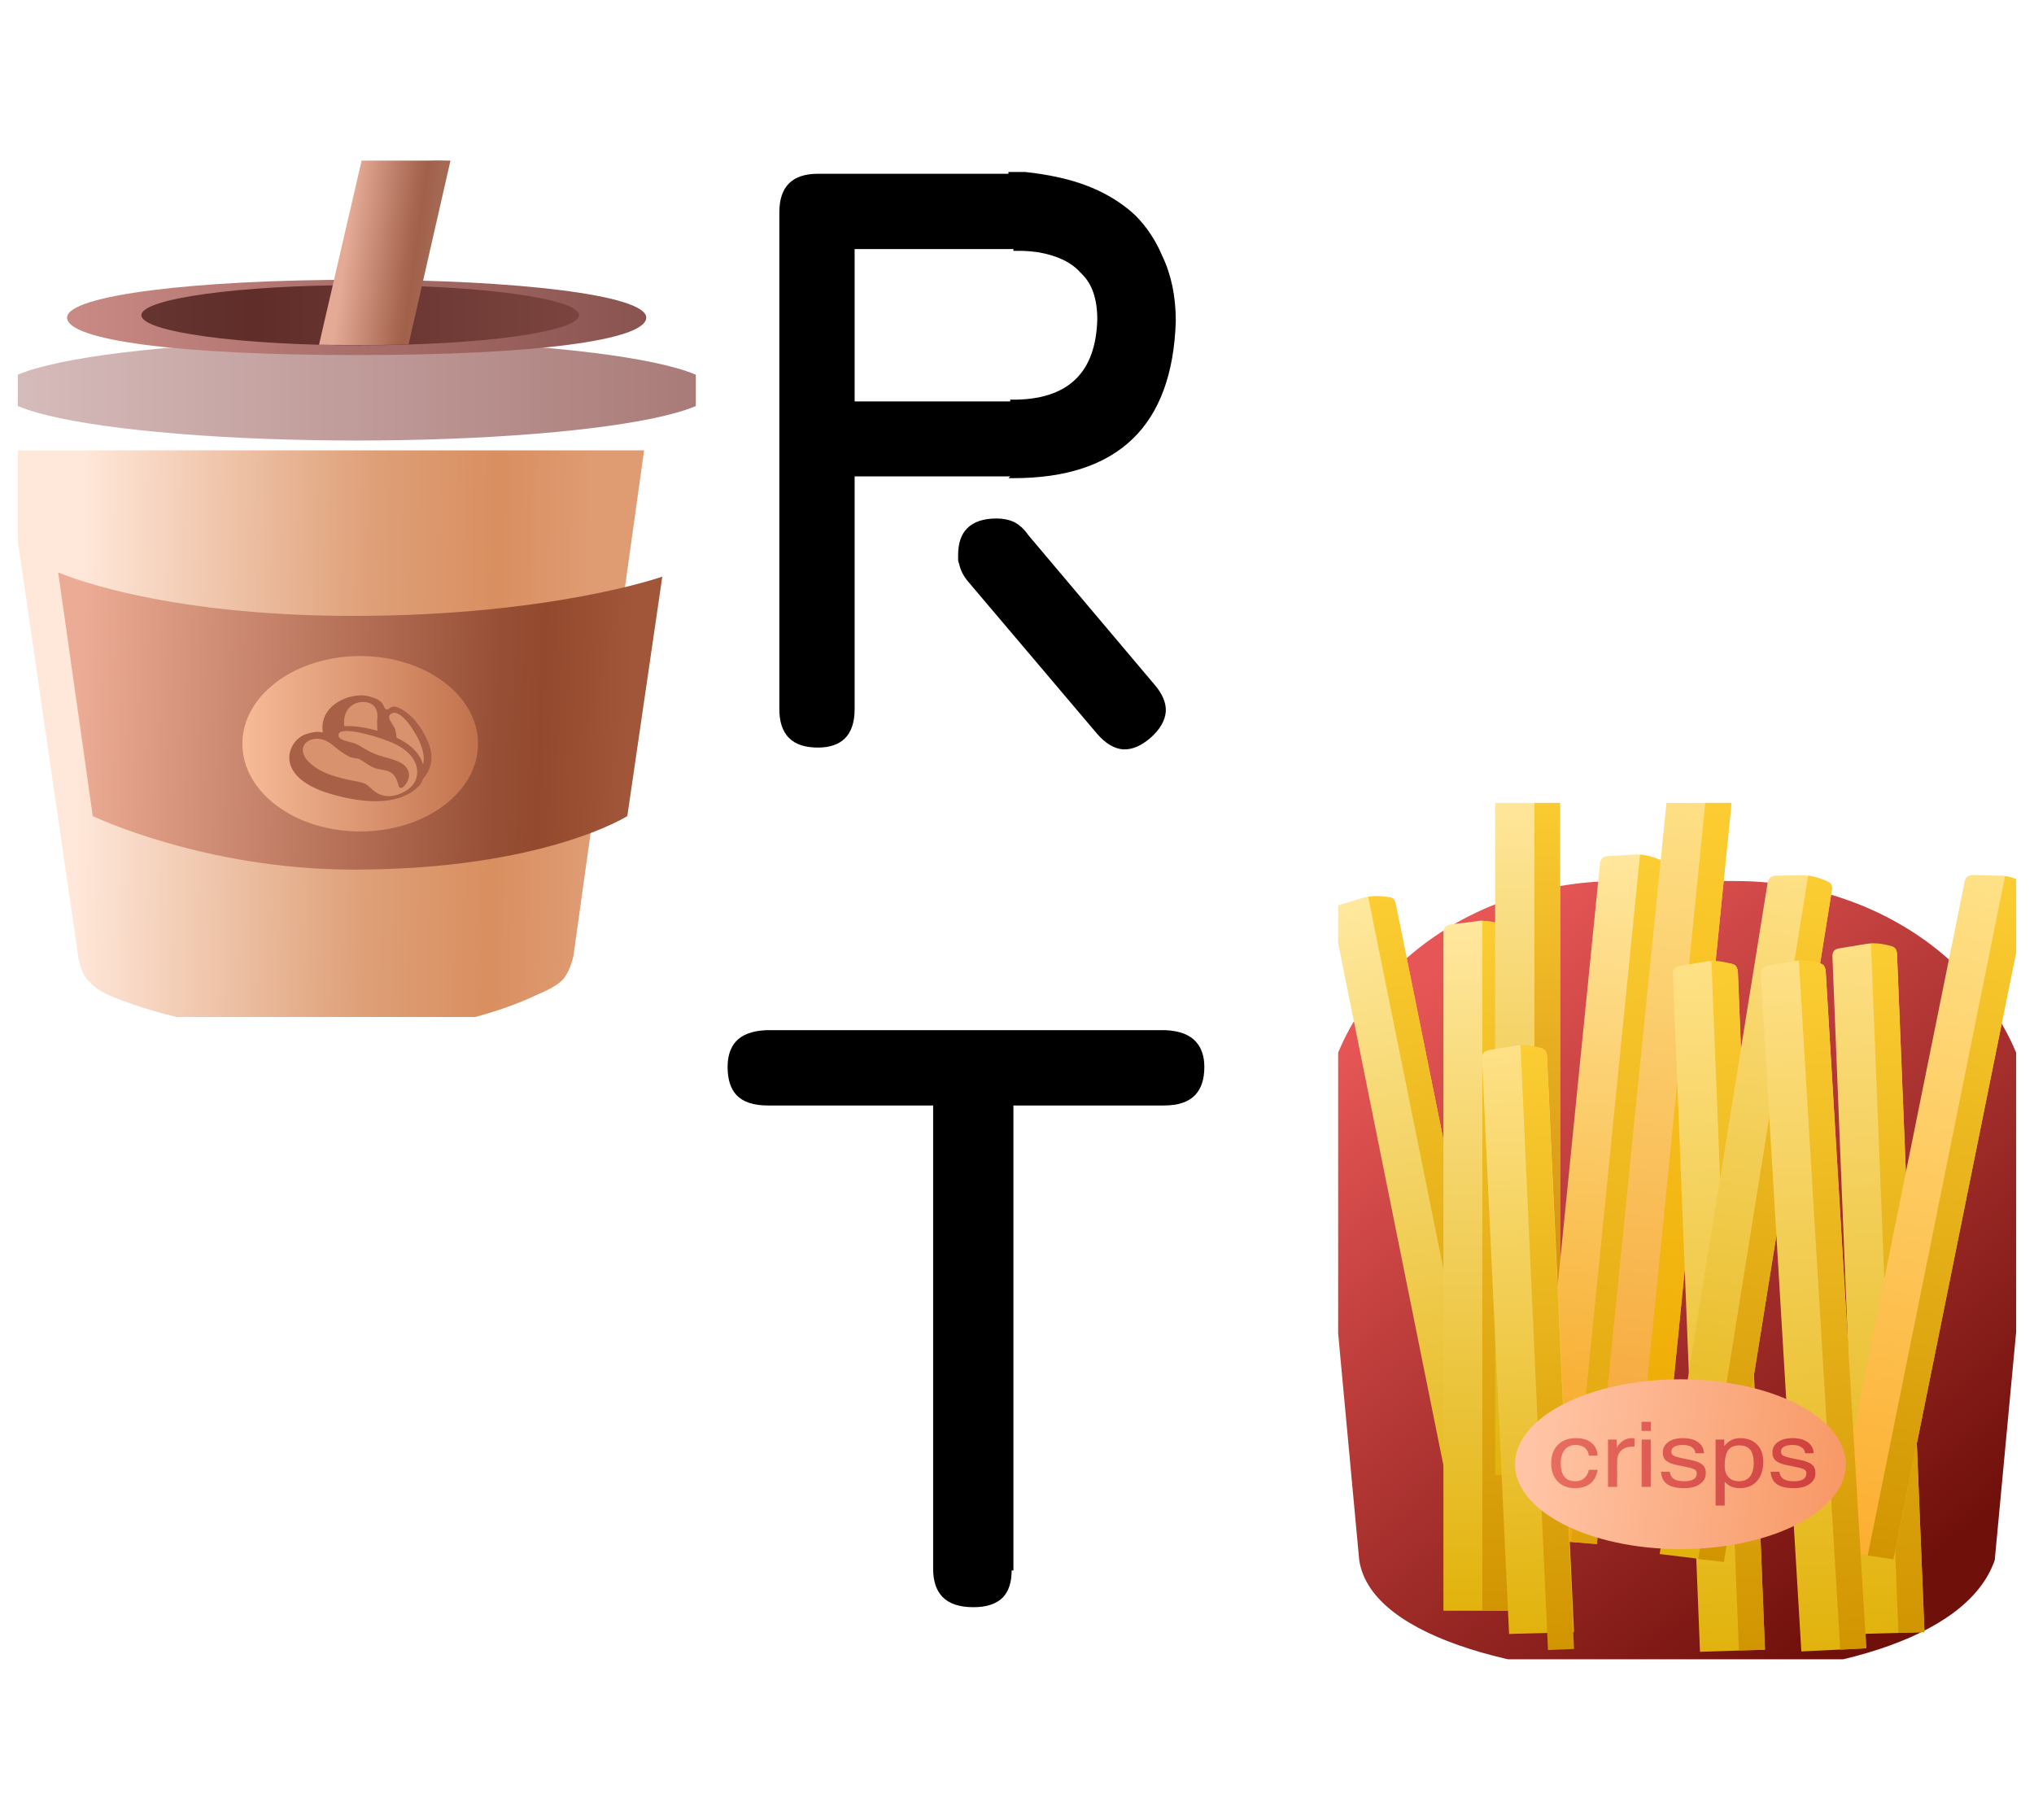 <svg width="57" height="51" viewBox="0 0 57 51" fill="none" xmlns="http://www.w3.org/2000/svg" xmlns:xlink="http://www.w3.org/1999/xlink">
	<desc>
			Created with Pixso.
	</desc>
	<defs>
		<filter id="filter_5_219_dd" x="37" y="31.992" width="20" height="15.008" filterUnits="userSpaceOnUse" color-interpolation-filters="sRGB">
			<feFlood flood-opacity="0" result="BackgroundImageFix"/>
			<feBlend mode="normal" in="SourceGraphic" in2="BackgroundImageFix" result="shape"/>
			<feColorMatrix in="SourceAlpha" type="matrix" values="0 0 0 0 0 0 0 0 0 0 0 0 0 0 0 0 0 0 127 0" result="hardAlpha"/>
			<feOffset dx="0" dy="-3"/>
			<feGaussianBlur stdDeviation="3"/>
			<feComposite in2="hardAlpha" operator="arithmetic" k2="-1" k3="1"/>
			<feColorMatrix type="matrix" values="0 0 0 0 0.776 0 0 0 0 0.275 0 0 0 0 0.239 0 0 0 1 0"/>
			<feBlend mode="normal" in2="shape" result="effect_innerShadow_1"/>
		</filter>
		<clipPath id="clip5_180">
			<rect id="薯条" rx="-0.5" width="19" height="24" transform="translate(37.5 22.5)" fill="white" fill-opacity="0"/>
		</clipPath>
		<filter id="filter_5_279_dd" x="1.132" y="12.625" width="17.925" height="16.375" filterUnits="userSpaceOnUse" color-interpolation-filters="sRGB">
			<feFlood flood-opacity="0" result="BackgroundImageFix"/>
			<feBlend mode="normal" in="SourceGraphic" in2="BackgroundImageFix" result="shape"/>
			<feColorMatrix in="SourceAlpha" type="matrix" values="0 0 0 0 0 0 0 0 0 0 0 0 0 0 0 0 0 0 127 0" result="hardAlpha"/>
			<feOffset dx="-1" dy="0"/>
			<feGaussianBlur stdDeviation="4"/>
			<feComposite in2="hardAlpha" operator="arithmetic" k2="-1" k3="1"/>
			<feColorMatrix type="matrix" values="0 0 0 0 0.886 0 0 0 0 0.631 0 0 0 0 0.545 0 0 0 1 0"/>
			<feBlend mode="normal" in2="shape" result="effect_innerShadow_1"/>
		</filter>
		<clipPath id="clip5_278">
			<rect id="咖啡" rx="-0.5" width="19" height="24" transform="translate(0.5 4.5)" fill="white" fill-opacity="0"/>
		</clipPath>
		<linearGradient x1="42.048" y1="25.638" x2="55.639" y2="42.448" id="paint_linear_5_181_0" gradientUnits="userSpaceOnUse">
			<stop stop-color="#E75656"/>
			<stop offset="1" stop-color="#70100B"/>
		</linearGradient>
		<linearGradient x1="38.165" y1="25.161" x2="42.014" y2="44.203" id="paint_linear_5_182_0" gradientUnits="userSpaceOnUse">
			<stop stop-color="#FFE89E"/>
			<stop offset="1" stop-color="#E2B30D"/>
		</linearGradient>
		<linearGradient x1="38.702" y1="25.079" x2="42.551" y2="44.12" id="paint_linear_5_183_0" gradientUnits="userSpaceOnUse">
			<stop stop-color="#FCCD33"/>
			<stop offset="1" stop-color="#D19501"/>
		</linearGradient>
		<linearGradient x1="41.364" y1="25.807" x2="41.364" y2="45.142" id="paint_linear_5_185_0" gradientUnits="userSpaceOnUse">
			<stop stop-color="#FFE79E"/>
			<stop offset="1" stop-color="#E2B30D"/>
		</linearGradient>
		<linearGradient x1="41.909" y1="25.807" x2="41.909" y2="45.143" id="paint_linear_5_186_0" gradientUnits="userSpaceOnUse">
			<stop stop-color="#FCCD33"/>
			<stop offset="1" stop-color="#D19501"/>
		</linearGradient>
		<linearGradient x1="42.818" y1="22" x2="42.818" y2="41.336" id="paint_linear_5_188_0" gradientUnits="userSpaceOnUse">
			<stop stop-color="#FFE79E"/>
			<stop offset="1" stop-color="#E2B30D"/>
		</linearGradient>
		<linearGradient x1="43.364" y1="22.001" x2="43.364" y2="41.336" id="paint_linear_5_189_0" gradientUnits="userSpaceOnUse">
			<stop stop-color="#FCCD33"/>
			<stop offset="1" stop-color="#C67A04"/>
		</linearGradient>
		<linearGradient x1="45.785" y1="23.94" x2="43.853" y2="43.202" id="paint_linear_5_191_0" gradientUnits="userSpaceOnUse">
			<stop stop-color="#FFE79D"/>
			<stop offset="1" stop-color="#F6A119"/>
		</linearGradient>
		<linearGradient x1="46.328" y1="23.982" x2="44.396" y2="43.244" id="paint_linear_5_192_0" gradientUnits="userSpaceOnUse">
			<stop stop-color="#FCCD33"/>
			<stop offset="1" stop-color="#E0A20A"/>
		</linearGradient>
		<linearGradient x1="47.657" y1="22.069" x2="45.725" y2="41.331" id="paint_linear_5_194_0" gradientUnits="userSpaceOnUse">
			<stop stop-color="#FEE187"/>
			<stop offset="1" stop-color="#F6A538"/>
		</linearGradient>
		<linearGradient x1="48.2" y1="22.111" x2="46.269" y2="41.373" id="paint_linear_5_195_0" gradientUnits="userSpaceOnUse">
			<stop stop-color="#FCCD33"/>
			<stop offset="1" stop-color="#EEAA00"/>
		</linearGradient>
		<linearGradient x1="47.784" y1="26.939" x2="48.558" y2="46.263" id="paint_linear_5_197_0" gradientUnits="userSpaceOnUse">
			<stop stop-color="#FEE186"/>
			<stop offset="1" stop-color="#E2B30D"/>
		</linearGradient>
		<linearGradient x1="48.329" y1="26.923" x2="49.103" y2="46.246" id="paint_linear_5_198_0" gradientUnits="userSpaceOnUse">
			<stop stop-color="#FCCD33"/>
			<stop offset="1" stop-color="#D19501"/>
		</linearGradient>
		<linearGradient x1="42.488" y1="29.3" x2="43.148" y2="45.773" id="paint_linear_5_200_0" gradientUnits="userSpaceOnUse">
			<stop stop-color="#FEE187"/>
			<stop offset="1" stop-color="#E2B30D"/>
		</linearGradient>
		<linearGradient x1="43.024" y1="29.285" x2="43.702" y2="46.232" id="paint_linear_5_201_0" gradientUnits="userSpaceOnUse">
			<stop stop-color="#FCCD33"/>
			<stop offset="1" stop-color="#D19501"/>
		</linearGradient>
		<linearGradient x1="50.496" y1="24.522" x2="47.411" y2="43.67" id="paint_linear_5_203_0" gradientUnits="userSpaceOnUse">
			<stop stop-color="#FEE086"/>
			<stop offset="1" stop-color="#E2B30D"/>
		</linearGradient>
		<linearGradient x1="51.036" y1="24.589" x2="47.951" y2="43.736" id="paint_linear_5_204_0" gradientUnits="userSpaceOnUse">
			<stop stop-color="#FCCD33"/>
			<stop offset="1" stop-color="#D19501"/>
		</linearGradient>
		<linearGradient x1="52.249" y1="26.447" x2="53.023" y2="45.771" id="paint_linear_5_206_0" gradientUnits="userSpaceOnUse">
			<stop stop-color="#FDDF85"/>
			<stop offset="1" stop-color="#E2B30D"/>
		</linearGradient>
		<linearGradient x1="52.794" y1="26.431" x2="53.568" y2="45.754" id="paint_linear_5_207_0" gradientUnits="userSpaceOnUse">
			<stop stop-color="#FCCD33"/>
			<stop offset="1" stop-color="#D19501"/>
		</linearGradient>
		<linearGradient x1="56.017" y1="24.526" x2="52.168" y2="43.568" id="paint_linear_5_209_0" gradientUnits="userSpaceOnUse">
			<stop stop-color="#FEE187"/>
			<stop offset="1" stop-color="#FDAE30"/>
		</linearGradient>
		<linearGradient x1="56.554" y1="24.609" x2="52.705" y2="43.651" id="paint_linear_5_210_0" gradientUnits="userSpaceOnUse">
			<stop stop-color="#FCCD33"/>
			<stop offset="1" stop-color="#D19501"/>
		</linearGradient>
		<linearGradient x1="50.238" y1="26.93" x2="51.398" y2="46.24" id="paint_linear_5_212_0" gradientUnits="userSpaceOnUse">
			<stop stop-color="#FEE086"/>
			<stop offset="1" stop-color="#E2B30D"/>
		</linearGradient>
		<linearGradient x1="50.782" y1="26.906" x2="51.942" y2="46.215" id="paint_linear_5_213_0" gradientUnits="userSpaceOnUse">
			<stop stop-color="#FCCD33"/>
			<stop offset="1" stop-color="#D19501"/>
		</linearGradient>
		<linearGradient x1="38.292" y1="33.575" x2="56.114" y2="40.857" id="paint_linear_5_219_0" gradientUnits="userSpaceOnUse">
			<stop stop-color="#FF967E"/>
			<stop offset="1" stop-color="#C22A2F"/>
		</linearGradient>
		<linearGradient x1="43.039" y1="40.433" x2="51.384" y2="41.524" id="paint_linear_5_221_0" gradientUnits="userSpaceOnUse">
			<stop stop-color="#FFC4A5"/>
			<stop offset="1" stop-color="#F89A68"/>
		</linearGradient>
		<linearGradient x1="43.47" y1="41.019" x2="50.875" y2="41.019" id="paint_linear_5_230_0" gradientUnits="userSpaceOnUse">
			<stop stop-color="#E86D60"/>
			<stop offset="1" stop-color="#CF4140"/>
		</linearGradient>
		<linearGradient x1="3.13" y1="20.813" x2="17.417" y2="21.121" id="paint_linear_5_279_0" gradientUnits="userSpaceOnUse">
			<stop stop-color="#FFE8DA"/>
			<stop offset="0.577" stop-color="#DE9F77"/>
			<stop offset="0.819" stop-color="#D98F60"/>
			<stop offset="1" stop-color="#DF9B72"/>
		</linearGradient>
		<linearGradient x1="2.249" y1="19.407" x2="17.635" y2="20.036" id="paint_linear_5_280_0" gradientUnits="userSpaceOnUse">
			<stop stop-color="#ECAB94"/>
			<stop offset="0.766" stop-color="#964F35"/>
			<stop offset="0.839" stop-color="#93492D"/>
			<stop offset="1" stop-color="#A15539"/>
		</linearGradient>
		<linearGradient x1="0" y1="11.393" x2="20" y2="11.393" id="paint_linear_5_283_0" gradientUnits="userSpaceOnUse">
			<stop stop-color="#AC8886"/>
			<stop offset="0.256" stop-color="#7C534F"/>
			<stop offset="0.737" stop-color="#451D19"/>
			<stop offset="1" stop-color="#653430"/>
		</linearGradient>
		<linearGradient x1="0.617" y1="10.94" x2="20" y2="10.94" id="paint_linear_5_284_0" gradientUnits="userSpaceOnUse">
			<stop stop-color="#D5BBBA"/>
			<stop offset="1" stop-color="#A87976"/>
		</linearGradient>
		<linearGradient x1="1.804" y1="9.91" x2="18.552" y2="9.91" id="paint_linear_5_287_0" gradientUnits="userSpaceOnUse">
			<stop stop-color="#A26964"/>
			<stop offset="0.326" stop-color="#75403B"/>
			<stop offset="0.738" stop-color="#3F190C"/>
			<stop offset="1" stop-color="#592615"/>
		</linearGradient>
		<linearGradient x1="2.114" y1="8.755" x2="18.113" y2="8.903" id="paint_linear_5_288_0" gradientUnits="userSpaceOnUse">
			<stop stop-color="#C98984"/>
			<stop offset="1" stop-color="#89534F"/>
		</linearGradient>
		<linearGradient x1="16.226" y1="8.833" x2="4.315" y2="8.833" id="paint_linear_5_289_0" gradientUnits="userSpaceOnUse">
			<stop stop-color="#7B443F"/>
			<stop offset="0.762" stop-color="#602D29"/>
			<stop offset="1" stop-color="#653430"/>
		</linearGradient>
		<linearGradient x1="9.818" y1="6.048" x2="12.157" y2="6.37" id="paint_linear_5_290_0" gradientUnits="userSpaceOnUse">
			<stop stop-color="#E4AA95"/>
			<stop offset="0.717" stop-color="#A86751"/>
			<stop offset="0.832" stop-color="#A16049"/>
			<stop offset="1" stop-color="#A46853"/>
		</linearGradient>
		<linearGradient x1="6.792" y1="20.843" x2="13.396" y2="20.843" id="paint_linear_5_293_0" gradientUnits="userSpaceOnUse">
			<stop stop-color="#F7BB98"/>
			<stop offset="1" stop-color="#C1724C"/>
		</linearGradient>
	</defs>
	<rect id="组件 1" width="57" height="51" fill="#FFFFFF" fill-opacity="0"/>
	<g style="mix-blend-mode:normal">
		<rect id="薯条" rx="-0.5" width="19" height="24" transform="translate(37.5 22.5)" fill="#FFFFFF" fill-opacity="0"/>
		<rect id="薯条" rx="-0.5" width="19" height="24" transform="translate(37.5 22.5)" fill="#FFFFFF" fill-opacity="0"/>
		<g clip-path="url(#clip5_180)">
			<g style="mix-blend-mode:normal">
				<g style="mix-blend-mode:normal">
					<g style="mix-blend-mode:normal">
						<path id="矩形" d="M45.36 24.69L48.63 24.69C53.25 24.69 57 27.96 57 31.99L55.9 43.72C55.11 46.02 50.97 47 47 47C43.02 47 38.43 45.98 38.09 43.72L37 31.99C37 27.96 40.74 24.69 45.36 24.69Z" fill="url(#paint_linear_5_181_0)" fill-opacity="1" fill-rule="evenodd"/>
						<path id="矩形" d="M48.63 24.69C53.25 24.69 57 27.96 57 31.99L55.9 43.72C55.11 46.02 50.97 47 47 47C43.02 47 38.43 45.98 38.09 43.72L37 31.99C37 27.96 40.74 24.69 45.36 24.69L48.63 24.69Z" stroke="#969696" stroke-opacity="0" stroke-width="1"/>
					</g>
					<g style="mix-blend-mode:normal">
						<g style="mix-blend-mode:normal">
							<path id="矩形" d="M37.35 25.47C37.38 25.41 37.47 25.38 37.47 25.38L38.17 25.17C38.17 25.17 38.26 25.14 38.34 25.13C38.42 25.12 38.51 25.14 38.51 25.14L38.91 25.14C38.91 25.14 39 25.15 39.05 25.19C39.09 25.23 39.11 25.31 39.11 25.31L42.9 44.06L41.11 44.34L37.33 25.59C37.33 25.59 37.32 25.53 37.35 25.47Z" fill="url(#paint_linear_5_182_0)" fill-opacity="1" fill-rule="evenodd"/>
							<path id="矩形" d="M37.47 25.38L38.17 25.17C38.17 25.17 38.26 25.14 38.34 25.13C38.42 25.12 38.51 25.14 38.51 25.14L38.91 25.14C38.91 25.14 39 25.15 39.05 25.19C39.09 25.23 39.11 25.31 39.11 25.31L42.9 44.06L41.11 44.34L37.33 25.59C37.33 25.59 37.32 25.53 37.35 25.47C37.38 25.41 37.47 25.38 37.47 25.38Z" stroke="#969696" stroke-opacity="0" stroke-width="1"/>
						</g>
						<g style="mix-blend-mode:normal">
							<path id="矩形" d="M38.91 25.14C38.95 25.14 39 25.15 39.05 25.19C39.09 25.24 39.11 25.31 39.11 25.31L42.9 44.06L42.19 44.17L38.34 25.13C38.34 25.13 38.55 25.08 38.91 25.14Z" fill="url(#paint_linear_5_183_0)" fill-opacity="1" fill-rule="evenodd"/>
							<path id="矩形" d="M39.05 25.19C39.09 25.24 39.11 25.31 39.11 25.31L42.9 44.06L42.19 44.17L38.34 25.13C38.34 25.13 38.55 25.08 38.91 25.14C38.95 25.14 39 25.15 39.05 25.19Z" stroke="#969696" stroke-opacity="0" stroke-width="1"/>
						</g>
					</g>
					<g style="mix-blend-mode:normal">
						<g style="mix-blend-mode:normal">
							<path id="矩形" d="M40.5 25.98C40.54 25.93 40.63 25.91 40.63 25.91L41.36 25.82C41.36 25.82 41.46 25.8 41.54 25.8C41.62 25.81 41.7 25.83 41.7 25.83L42.11 25.9C42.11 25.9 42.19 25.93 42.22 25.97C42.26 26.02 42.27 26.1 42.27 26.1L42.27 45.14L40.45 45.14L40.45 26.11C40.45 26.11 40.45 26.04 40.5 25.98Z" fill="url(#paint_linear_5_185_0)" fill-opacity="1" fill-rule="evenodd"/>
							<path id="矩形" d="M40.63 25.91L41.36 25.82C41.36 25.82 41.46 25.8 41.54 25.8C41.62 25.81 41.7 25.83 41.7 25.83L42.11 25.9C42.11 25.9 42.19 25.93 42.22 25.97C42.26 26.02 42.27 26.1 42.27 26.1L42.27 45.14L40.45 45.14L40.45 26.11C40.45 26.11 40.45 26.04 40.5 25.98C40.54 25.93 40.63 25.91 40.63 25.91Z" stroke="#969696" stroke-opacity="0" stroke-width="1"/>
						</g>
						<g style="mix-blend-mode:normal">
							<path id="矩形" d="M42.1 25.9C42.14 25.91 42.19 25.92 42.22 25.97C42.26 26.02 42.27 26.1 42.27 26.1L42.27 45.14L41.54 45.14L41.54 25.81C41.54 25.81 41.76 25.79 42.1 25.9Z" fill="url(#paint_linear_5_186_0)" fill-opacity="1" fill-rule="evenodd"/>
							<path id="矩形" d="M42.22 25.97C42.26 26.02 42.27 26.1 42.27 26.1L42.27 45.14L41.54 45.14L41.54 25.81C41.54 25.81 41.76 25.79 42.1 25.9C42.14 25.91 42.19 25.92 42.22 25.97Z" stroke="#969696" stroke-opacity="0" stroke-width="1"/>
						</g>
					</g>
					<g style="mix-blend-mode:normal">
						<g style="mix-blend-mode:normal">
							<path id="矩形" d="M41.95 22.18C41.99 22.13 42.09 22.11 42.09 22.11L42.82 22.01C42.82 22.01 42.92 21.99 43 22C43.07 22 43.16 22.03 43.16 22.03L43.56 22.09C43.56 22.09 43.65 22.12 43.68 22.17C43.71 22.21 43.72 22.29 43.72 22.29L43.72 41.33L41.9 41.33L41.9 22.3C41.9 22.3 41.91 22.23 41.95 22.18Z" fill="url(#paint_linear_5_188_0)" fill-opacity="1" fill-rule="evenodd"/>
							<path id="矩形" d="M42.09 22.11L42.82 22.01C42.82 22.01 42.92 21.99 43 22C43.07 22 43.16 22.03 43.16 22.03L43.56 22.09C43.56 22.09 43.65 22.12 43.68 22.17C43.71 22.21 43.72 22.29 43.72 22.29L43.72 41.33L41.9 41.33L41.9 22.3C41.9 22.3 41.91 22.23 41.95 22.18C41.99 22.13 42.09 22.11 42.09 22.11Z" stroke="#969696" stroke-opacity="0" stroke-width="1"/>
						</g>
						<g style="mix-blend-mode:normal">
							<path id="矩形" d="M43.55 22.09C43.59 22.1 43.64 22.12 43.68 22.17C43.71 22.22 43.72 22.29 43.72 22.29L43.72 41.33L43 41.33L43 22C43 22 43.21 21.98 43.55 22.09Z" fill="url(#paint_linear_5_189_0)" fill-opacity="1" fill-rule="evenodd"/>
							<path id="矩形" d="M43.68 22.17C43.71 22.22 43.72 22.29 43.72 22.29L43.72 41.33L43 41.33L43 22C43 22 43.21 21.98 43.55 22.09C43.59 22.1 43.64 22.12 43.68 22.17Z" stroke="#969696" stroke-opacity="0" stroke-width="1"/>
						</g>
					</g>
					<g style="mix-blend-mode:normal">
						<g style="mix-blend-mode:normal">
							<path id="矩形" d="M44.9 24.05C44.95 24 45.05 23.99 45.05 23.99L45.78 23.95C45.78 23.95 45.88 23.94 45.96 23.95C46.04 23.96 46.12 23.99 46.12 23.99L46.51 24.09C46.51 24.09 46.6 24.12 46.62 24.17C46.65 24.22 46.66 24.3 46.66 24.3L44.75 43.27L42.94 43.13L44.84 24.17C44.84 24.17 44.86 24.1 44.9 24.05Z" fill="url(#paint_linear_5_191_0)" fill-opacity="1" fill-rule="evenodd"/>
							<path id="矩形" d="M45.05 23.99L45.78 23.95C45.78 23.95 45.88 23.94 45.96 23.95C46.04 23.96 46.12 23.99 46.12 23.99L46.51 24.09C46.51 24.09 46.6 24.12 46.62 24.17C46.65 24.22 46.66 24.3 46.66 24.3L44.75 43.27L42.94 43.13L44.84 24.17C44.84 24.17 44.86 24.1 44.9 24.05C44.95 24 45.05 23.99 45.05 23.99Z" stroke="#969696" stroke-opacity="0" stroke-width="1"/>
						</g>
						<g style="mix-blend-mode:normal">
							<path id="矩形" d="M46.51 24.09C46.54 24.1 46.59 24.12 46.62 24.17C46.65 24.22 46.66 24.3 46.66 24.3L44.75 43.27L44.03 43.21L45.96 23.95C45.96 23.95 46.18 23.95 46.51 24.09Z" fill="url(#paint_linear_5_192_0)" fill-opacity="1" fill-rule="evenodd"/>
							<path id="矩形" d="M46.62 24.17C46.65 24.22 46.66 24.3 46.66 24.3L44.75 43.27L44.03 43.21L45.96 23.95C45.96 23.95 46.18 23.95 46.51 24.09C46.54 24.1 46.59 24.12 46.62 24.17Z" stroke="#969696" stroke-opacity="0" stroke-width="1"/>
						</g>
					</g>
					<g style="mix-blend-mode:normal">
						<g style="mix-blend-mode:normal">
							<path id="矩形" d="M46.77 22.18C46.82 22.13 46.92 22.12 46.92 22.12L47.65 22.08C47.65 22.08 47.75 22.07 47.83 22.08C47.91 22.09 47.99 22.12 47.99 22.12L48.39 22.22C48.39 22.22 48.47 22.25 48.5 22.3C48.52 22.35 48.53 22.43 48.53 22.43L46.63 41.4L44.81 41.26L46.72 22.3C46.72 22.3 46.73 22.23 46.77 22.18Z" fill="url(#paint_linear_5_194_0)" fill-opacity="1" fill-rule="evenodd"/>
							<path id="矩形" d="M46.92 22.12L47.65 22.08C47.65 22.08 47.75 22.07 47.83 22.08C47.91 22.09 47.99 22.12 47.99 22.12L48.39 22.22C48.39 22.22 48.47 22.25 48.5 22.3C48.52 22.35 48.53 22.43 48.53 22.43L46.63 41.4L44.81 41.26L46.72 22.3C46.72 22.3 46.73 22.23 46.77 22.18C46.82 22.13 46.92 22.12 46.92 22.12Z" stroke="#969696" stroke-opacity="0" stroke-width="1"/>
						</g>
						<g style="mix-blend-mode:normal">
							<path id="矩形" d="M48.38 22.21C48.42 22.23 48.47 22.25 48.5 22.3C48.53 22.35 48.53 22.43 48.53 22.43L46.63 41.4L45.9 41.34L47.83 22.08C47.83 22.08 48.05 22.08 48.38 22.21Z" fill="url(#paint_linear_5_195_0)" fill-opacity="1" fill-rule="evenodd"/>
							<path id="矩形" d="M48.5 22.3C48.53 22.35 48.53 22.43 48.53 22.43L46.63 41.4L45.9 41.34L47.83 22.08C47.83 22.08 48.05 22.08 48.38 22.21C48.42 22.23 48.47 22.25 48.5 22.3Z" stroke="#969696" stroke-opacity="0" stroke-width="1"/>
						</g>
					</g>
					<g style="mix-blend-mode:normal">
						<g style="mix-blend-mode:normal">
							<path id="矩形" d="M46.92 27.14C46.96 27.09 47.06 27.07 47.06 27.07L47.78 26.95C47.78 26.95 47.88 26.93 47.96 26.93C48.04 26.93 48.12 26.96 48.12 26.96L48.53 27.01C48.53 27.01 48.62 27.03 48.65 27.08C48.68 27.13 48.7 27.2 48.7 27.2L49.46 46.23L47.64 46.29L46.88 27.27C46.88 27.27 46.88 27.2 46.92 27.14Z" fill="url(#paint_linear_5_197_0)" fill-opacity="1" fill-rule="evenodd"/>
							<path id="矩形" d="M47.06 27.07L47.78 26.95C47.78 26.95 47.88 26.93 47.96 26.93C48.04 26.93 48.12 26.96 48.12 26.96L48.53 27.01C48.53 27.01 48.62 27.03 48.65 27.08C48.68 27.13 48.7 27.2 48.7 27.2L49.46 46.23L47.64 46.29L46.88 27.27C46.88 27.27 46.88 27.2 46.92 27.14C46.96 27.09 47.06 27.07 47.06 27.07Z" stroke="#969696" stroke-opacity="0" stroke-width="1"/>
						</g>
						<g style="mix-blend-mode:normal">
							<path id="矩形" d="M48.52 27.01C48.56 27.02 48.61 27.03 48.65 27.08C48.69 27.13 48.7 27.2 48.7 27.2L49.46 46.23L48.73 46.25L47.96 26.93C47.96 26.93 48.18 26.91 48.52 27.01Z" fill="url(#paint_linear_5_198_0)" fill-opacity="1" fill-rule="evenodd"/>
							<path id="矩形" d="M48.65 27.08C48.69 27.13 48.7 27.2 48.7 27.2L49.46 46.23L48.73 46.25L47.96 26.93C47.96 26.93 48.18 26.91 48.52 27.01C48.56 27.02 48.61 27.03 48.65 27.08Z" stroke="#969696" stroke-opacity="0" stroke-width="1"/>
						</g>
					</g>
					<g style="mix-blend-mode:normal">
						<g style="mix-blend-mode:normal">
							<path id="矩形" d="M41.57 29.51C41.61 29.45 41.71 29.43 41.71 29.43L42.43 29.31C42.43 29.31 42.53 29.29 42.61 29.29C42.69 29.29 42.77 29.32 42.77 29.32L43.18 29.37C43.18 29.37 43.26 29.4 43.3 29.44C43.33 29.49 43.35 29.57 43.35 29.57L44.11 45.74L42.29 45.79L41.53 29.63C41.53 29.63 41.53 29.56 41.57 29.51Z" fill="url(#paint_linear_5_200_0)" fill-opacity="1" fill-rule="evenodd"/>
							<path id="矩形" d="M41.71 29.43L42.43 29.31C42.43 29.31 42.53 29.29 42.61 29.29C42.69 29.29 42.77 29.32 42.77 29.32L43.18 29.37C43.18 29.37 43.26 29.4 43.3 29.44C43.33 29.49 43.35 29.57 43.35 29.57L44.11 45.74L42.29 45.79L41.53 29.63C41.53 29.63 41.53 29.56 41.57 29.51C41.61 29.45 41.71 29.43 41.71 29.43Z" stroke="#969696" stroke-opacity="0" stroke-width="1"/>
						</g>
						<g style="mix-blend-mode:normal">
							<path id="矩形" d="M43.17 29.37C43.21 29.38 43.26 29.39 43.3 29.44C43.33 29.49 43.35 29.57 43.35 29.57L44.11 46.21L43.38 46.24L42.61 29.29C42.61 29.29 42.82 29.27 43.17 29.37Z" fill="url(#paint_linear_5_201_0)" fill-opacity="1" fill-rule="evenodd"/>
							<path id="矩形" d="M43.3 29.44C43.33 29.49 43.35 29.57 43.35 29.57L44.11 46.21L43.38 46.24L42.61 29.29C42.61 29.29 42.82 29.27 43.17 29.37C43.21 29.38 43.26 29.39 43.3 29.44Z" stroke="#969696" stroke-opacity="0" stroke-width="1"/>
						</g>
					</g>
					<g style="mix-blend-mode:normal">
						<g style="mix-blend-mode:normal">
							<path id="矩形" d="M49.61 24.59C49.66 24.55 49.75 24.54 49.75 24.54L50.49 24.53C50.49 24.53 50.59 24.53 50.67 24.54C50.75 24.55 50.83 24.59 50.83 24.59L51.21 24.7C51.21 24.7 51.3 24.74 51.32 24.79C51.34 24.84 51.34 24.92 51.34 24.92L48.31 43.77L46.51 43.55L49.54 24.71C49.54 24.71 49.56 24.64 49.61 24.59Z" fill="url(#paint_linear_5_203_0)" fill-opacity="1" fill-rule="evenodd"/>
							<path id="矩形" d="M49.75 24.54L50.49 24.53C50.49 24.53 50.59 24.53 50.67 24.54C50.75 24.55 50.83 24.59 50.83 24.59L51.21 24.7C51.21 24.7 51.3 24.74 51.32 24.79C51.34 24.84 51.34 24.92 51.34 24.92L48.31 43.77L46.51 43.55L49.54 24.71C49.54 24.71 49.56 24.64 49.61 24.59C49.66 24.55 49.75 24.54 49.75 24.54Z" stroke="#969696" stroke-opacity="0" stroke-width="1"/>
						</g>
						<g style="mix-blend-mode:normal">
							<path id="矩形" d="M51.21 24.7C51.24 24.72 51.29 24.74 51.32 24.79C51.35 24.85 51.34 24.92 51.34 24.92L48.31 43.77L47.59 43.69L50.67 24.54C50.67 24.54 50.89 24.55 51.21 24.7Z" fill="url(#paint_linear_5_204_0)" fill-opacity="1" fill-rule="evenodd"/>
							<path id="矩形" d="M51.32 24.79C51.35 24.85 51.34 24.92 51.34 24.92L48.31 43.77L47.59 43.69L50.67 24.54C50.67 24.54 50.89 24.55 51.21 24.7C51.24 24.72 51.29 24.74 51.32 24.79Z" stroke="#969696" stroke-opacity="0" stroke-width="1"/>
						</g>
					</g>
					<g style="mix-blend-mode:normal">
						<g style="mix-blend-mode:normal">
							<path id="矩形" d="M51.39 26.65C51.43 26.6 51.52 26.58 51.52 26.58L52.25 26.46C52.25 26.46 52.35 26.44 52.43 26.44C52.51 26.44 52.59 26.46 52.59 26.46L52.99 26.52C52.99 26.52 53.08 26.54 53.12 26.59C53.15 26.63 53.16 26.71 53.16 26.71L53.93 45.74L52.11 45.79L51.35 26.78C51.35 26.78 51.35 26.71 51.39 26.65Z" fill="url(#paint_linear_5_206_0)" fill-opacity="1" fill-rule="evenodd"/>
							<path id="矩形" d="M51.52 26.58L52.25 26.46C52.25 26.46 52.35 26.44 52.43 26.44C52.51 26.44 52.59 26.46 52.59 26.46L52.99 26.52C52.99 26.52 53.08 26.54 53.12 26.59C53.15 26.63 53.16 26.71 53.16 26.71L53.93 45.74L52.11 45.79L51.35 26.78C51.35 26.78 51.35 26.71 51.39 26.65C51.43 26.6 51.52 26.58 51.52 26.58Z" stroke="#969696" stroke-opacity="0" stroke-width="1"/>
						</g>
						<g style="mix-blend-mode:normal">
							<path id="矩形" d="M52.99 26.51C53.03 26.52 53.08 26.54 53.12 26.59C53.15 26.64 53.16 26.71 53.16 26.71L53.93 45.74L53.2 45.76L52.43 26.44C52.43 26.44 52.64 26.41 52.99 26.51Z" fill="url(#paint_linear_5_207_0)" fill-opacity="1" fill-rule="evenodd"/>
							<path id="矩形" d="M53.12 26.59C53.15 26.64 53.16 26.71 53.16 26.71L53.93 45.74L53.2 45.76L52.43 26.44C52.43 26.44 52.64 26.41 52.99 26.51C53.03 26.52 53.08 26.54 53.12 26.59Z" stroke="#969696" stroke-opacity="0" stroke-width="1"/>
						</g>
					</g>
					<g style="mix-blend-mode:normal">
						<g style="mix-blend-mode:normal">
							<path id="矩形" d="M55.13 24.57C55.18 24.53 55.27 24.52 55.27 24.52L56.01 24.54C56.01 24.54 56.11 24.53 56.19 24.55C56.27 24.56 56.34 24.6 56.34 24.6L56.73 24.73C56.73 24.73 56.81 24.77 56.83 24.82C56.85 24.87 56.85 24.95 56.85 24.95L53.06 43.7L51.27 43.43L55.06 24.69C55.06 24.69 55.07 24.62 55.13 24.57Z" fill="url(#paint_linear_5_209_0)" fill-opacity="1" fill-rule="evenodd"/>
							<path id="矩形" d="M55.27 24.52L56.01 24.54C56.01 24.54 56.11 24.53 56.19 24.55C56.27 24.56 56.34 24.6 56.34 24.6L56.73 24.73C56.73 24.73 56.81 24.77 56.83 24.82C56.85 24.87 56.85 24.95 56.85 24.95L53.06 43.7L51.27 43.43L55.06 24.69C55.06 24.69 55.07 24.62 55.13 24.57C55.18 24.53 55.27 24.52 55.27 24.52Z" stroke="#969696" stroke-opacity="0" stroke-width="1"/>
						</g>
						<g style="mix-blend-mode:normal">
							<path id="矩形" d="M56.72 24.73C56.76 24.74 56.8 24.77 56.83 24.82C56.85 24.88 56.85 24.95 56.85 24.95L53.06 43.7L52.34 43.59L56.19 24.55C56.19 24.55 56.41 24.57 56.72 24.73Z" fill="url(#paint_linear_5_210_0)" fill-opacity="1" fill-rule="evenodd"/>
							<path id="矩形" d="M56.83 24.82C56.85 24.88 56.85 24.95 56.85 24.95L53.06 43.7L52.34 43.59L56.19 24.55C56.19 24.55 56.41 24.57 56.72 24.73C56.76 24.74 56.8 24.77 56.83 24.82Z" stroke="#969696" stroke-opacity="0" stroke-width="1"/>
						</g>
					</g>
					<g style="mix-blend-mode:normal">
						<g style="mix-blend-mode:normal">
							<path id="矩形" d="M49.38 27.15C49.42 27.09 49.51 27.07 49.51 27.07L50.24 26.94C50.24 26.94 50.33 26.92 50.41 26.92C50.49 26.92 50.58 26.94 50.58 26.94L50.98 26.99C50.98 26.99 51.07 27.01 51.11 27.06C51.14 27.1 51.16 27.18 51.16 27.18L52.3 46.19L50.48 46.28L49.34 27.27C49.34 27.27 49.34 27.2 49.38 27.15Z" fill="url(#paint_linear_5_212_0)" fill-opacity="1" fill-rule="evenodd"/>
							<path id="矩形" d="M49.51 27.07L50.24 26.94C50.24 26.94 50.33 26.92 50.41 26.92C50.49 26.92 50.58 26.94 50.58 26.94L50.98 26.99C50.98 26.99 51.07 27.01 51.11 27.06C51.14 27.1 51.16 27.18 51.16 27.18L52.3 46.19L50.48 46.28L49.34 27.27C49.34 27.27 49.34 27.2 49.38 27.15C49.42 27.09 49.51 27.07 49.51 27.07Z" stroke="#969696" stroke-opacity="0" stroke-width="1"/>
						</g>
						<g style="mix-blend-mode:normal">
							<path id="矩形" d="M50.98 26.99C51.02 27 51.07 27.01 51.11 27.06C51.14 27.11 51.16 27.18 51.16 27.18L52.3 46.19L51.57 46.23L50.41 26.92C50.41 26.92 50.63 26.89 50.98 26.99Z" fill="url(#paint_linear_5_213_0)" fill-opacity="1" fill-rule="evenodd"/>
							<path id="矩形" d="M51.11 27.06C51.14 27.11 51.16 27.18 51.16 27.18L52.3 46.19L51.57 46.23L50.41 26.92C50.41 26.92 50.63 26.89 50.98 26.99C51.02 27 51.07 27.01 51.11 27.06Z" stroke="#969696" stroke-opacity="0" stroke-width="1"/>
						</g>
					</g>
					<g filter="url(#filter_5_219_dd)" style="mix-blend-mode:normal">
						<mask id="mask_5_219" fill="white">
							<path id="形状结合" d="M37 31.992L37 31.992L38.091 43.73C38.432 45.99 43.022 47 47 47C50.978 47 55.113 46.028 55.909 43.73L57 31.992L57 31.992L56.99 31.992C56.752 33.846 52.37 35.323 47 35.323C41.63 35.323 37.248 33.846 37.01 31.992L37 31.992Z" clip-rule="evenodd" fill="" fill-opacity="1" fill-rule="evenodd"/>
						</mask>
						<path id="形状结合" d="M37 31.992L37 31.992L38.091 43.73C38.432 45.99 43.022 47 47 47C50.978 47 55.113 46.028 55.909 43.73L57 31.992L57 31.992L56.99 31.992C56.752 33.846 52.37 35.323 47 35.323C41.63 35.323 37.248 33.846 37.01 31.992L37 31.992Z" clip-rule="evenodd" fill="url(#paint_linear_5_219_0)" fill-opacity="1" fill-rule="evenodd" mask="url(#mask_5_219)"/>
					</g>
					<path id="形状结合" d="" fill="#969696" fill-opacity="0" fill-rule="nonzero"/>
				</g>
				<g style="mix-blend-mode:normal">
					<ellipse id="椭圆形" cx="47.091" cy="41.033" rx="4.636" ry="2.379" fill="url(#paint_linear_5_221_0)" fill-opacity="1"/>
					<ellipse id="椭圆形" cx="47.091" cy="41.033" rx="4.636" ry="2.379" stroke="#969696" stroke-opacity="0" stroke-width="1"/>
				</g>
				<g style="mix-blend-mode:normal">
					<path id="crisps" d="M44.518 41.608Q44.544 41.592 44.568 41.572Q44.731 41.441 44.771 41.191L44.526 41.191Q44.493 41.344 44.393 41.428Q44.356 41.459 44.312 41.478Q44.237 41.511 44.143 41.511Q44.014 41.511 43.926 41.459Q43.876 41.43 43.84 41.384Q43.737 41.256 43.737 41.004Q43.737 40.766 43.847 40.63Q43.901 40.564 43.973 40.53Q44.051 40.494 44.151 40.494Q44.293 40.494 44.385 40.553Q44.399 40.562 44.412 40.572C44.477 40.624 44.515 40.698 44.526 40.793L44.771 40.793Q44.762 40.614 44.661 40.495Q44.633 40.462 44.597 40.433Q44.576 40.416 44.554 40.402Q44.399 40.302 44.159 40.302Q43.959 40.302 43.812 40.378Q43.725 40.422 43.657 40.492Q43.65 40.5 43.643 40.507Q43.47 40.695 43.47 41.004Q43.47 41.324 43.651 41.514Q43.724 41.591 43.817 41.637Q43.954 41.704 44.133 41.704Q44.365 41.704 44.518 41.608ZM45.318 41.668L45.318 40.958Q45.318 40.757 45.431 40.648Q45.453 40.627 45.479 40.61Q45.585 40.54 45.751 40.54L45.804 40.541L45.804 40.313C45.779 40.306 45.755 40.302 45.731 40.302Q45.661 40.302 45.598 40.321Q45.471 40.359 45.375 40.472C45.35 40.501 45.327 40.533 45.305 40.569L45.305 40.342L45.062 40.342L45.062 41.668L45.318 41.668ZM46.263 40.099L46.263 39.846L46.001 39.846L46.001 40.099L46.263 40.099ZM46.26 41.668L46.26 40.342L46.004 40.342L46.004 41.668L46.26 41.668ZM47.2 41.704C47.385 41.704 47.532 41.665 47.64 41.588Q47.705 41.542 47.744 41.483Q47.803 41.395 47.803 41.276C47.803 41.178 47.771 41.101 47.709 41.047Q47.614 40.964 47.392 40.917L47.128 40.862C47.012 40.838 46.935 40.814 46.896 40.79C46.858 40.766 46.838 40.731 46.838 40.684Q46.838 40.631 46.865 40.592Q46.886 40.563 46.921 40.542C46.977 40.51 47.057 40.494 47.163 40.494C47.267 40.494 47.349 40.514 47.41 40.555C47.471 40.595 47.505 40.652 47.513 40.726L47.753 40.726C47.746 40.594 47.691 40.49 47.586 40.415C47.481 40.34 47.34 40.302 47.163 40.302C46.989 40.302 46.851 40.339 46.749 40.412Q46.69 40.455 46.654 40.509Q46.597 40.594 46.597 40.709C46.597 40.804 46.627 40.879 46.688 40.932C46.748 40.985 46.85 41.027 46.993 41.057L47.257 41.111C47.374 41.135 47.453 41.159 47.492 41.183C47.53 41.207 47.55 41.242 47.55 41.288C47.55 41.361 47.52 41.416 47.461 41.455C47.402 41.492 47.315 41.511 47.2 41.511C47.069 41.511 46.971 41.49 46.907 41.448C46.843 41.406 46.805 41.338 46.793 41.244L46.547 41.244Q46.562 41.461 46.694 41.572Q46.708 41.583 46.722 41.593Q46.879 41.704 47.2 41.704ZM48.332 42.192L48.332 41.522L48.341 41.531Q48.411 41.611 48.503 41.653Q48.611 41.704 48.75 41.704C48.957 41.704 49.12 41.638 49.236 41.507C49.353 41.376 49.412 41.196 49.412 40.965C49.412 40.762 49.354 40.601 49.238 40.481Q49.176 40.417 49.098 40.376Q48.958 40.302 48.766 40.302C48.587 40.302 48.442 40.373 48.332 40.514L48.32 40.53L48.32 40.342L48.077 40.342L48.077 42.192L48.332 42.192ZM48.737 41.51C48.871 41.51 48.972 41.466 49.041 41.378C49.11 41.29 49.145 41.162 49.145 40.994C49.145 40.828 49.112 40.705 49.045 40.625C48.979 40.545 48.877 40.505 48.739 40.505C48.597 40.505 48.495 40.55 48.43 40.64C48.37 40.724 48.338 40.851 48.333 41.024L48.332 41.068L48.332 41.068C48.332 41.209 48.367 41.318 48.438 41.395C48.508 41.472 48.608 41.51 48.737 41.51ZM50.273 41.704C50.457 41.704 50.604 41.665 50.712 41.588C50.821 41.511 50.875 41.407 50.875 41.276C50.875 41.178 50.844 41.101 50.781 41.047C50.718 40.992 50.612 40.948 50.465 40.917L50.2 40.862C50.085 40.838 50.008 40.814 49.969 40.79C49.93 40.766 49.91 40.731 49.91 40.684Q49.91 40.631 49.938 40.592Q49.958 40.563 49.994 40.542C50.049 40.51 50.13 40.494 50.236 40.494C50.339 40.494 50.421 40.514 50.482 40.555C50.543 40.595 50.578 40.652 50.585 40.726L50.825 40.726C50.819 40.594 50.763 40.49 50.658 40.415C50.554 40.34 50.413 40.302 50.236 40.302C50.062 40.302 49.923 40.339 49.822 40.412C49.72 40.485 49.669 40.584 49.669 40.709C49.669 40.804 49.699 40.879 49.76 40.932C49.821 40.985 49.922 41.027 50.065 41.057L50.33 41.111C50.447 41.135 50.525 41.159 50.564 41.183C50.603 41.207 50.622 41.242 50.622 41.288C50.622 41.361 50.593 41.416 50.533 41.455C50.474 41.492 50.387 41.511 50.273 41.511C50.141 41.511 50.043 41.49 49.979 41.448C49.916 41.406 49.877 41.338 49.865 41.244L49.619 41.244Q49.635 41.461 49.767 41.572Q49.78 41.583 49.794 41.593C49.899 41.667 50.059 41.704 50.273 41.704Z" clip-rule="evenodd" fill="url(#paint_linear_5_230_0)" fill-opacity="1" fill-rule="evenodd"/>
				</g>
			</g>
		</g>
		<rect id="薯条" rx="-0.5" width="19" height="24" transform="translate(37.5 22.5)" stroke="#FFFFFF" stroke-opacity="0" stroke-width="1"/>
	</g>
	<g style="mix-blend-mode:normal">
		<rect id="咖啡" rx="-0.5" width="19" height="24" transform="translate(0.5 4.5)" fill="#FFFFFF" fill-opacity="0"/>
		<rect id="咖啡" rx="-0.5" width="19" height="24" transform="translate(0.5 4.5)" fill="#FFFFFF" fill-opacity="0"/>
		<g clip-path="url(#clip5_278)">
			<g style="mix-blend-mode:normal">
				<g filter="url(#filter_5_279_dd)" style="mix-blend-mode:normal">
					<path id="矩形" d="M1.13 12.62L19.05 12.62L17.07 26.79C17.07 26.79 16.98 27.21 16.79 27.43C16.61 27.66 16.08 27.86 16.02 27.89C14.8 28.47 12.82 29 10.18 29C7.6 29 5.44 28.45 4.22 27.96C3.86 27.81 3.71 27.73 3.47 27.48C3.24 27.23 3.19 26.8 3.19 26.8L1.13 12.62Z" fill="url(#paint_linear_5_279_0)" fill-opacity="1" fill-rule="evenodd"/>
				</g>
				<path id="矩形" d="M19.05 12.62L17.07 26.79C17.07 26.79 16.98 27.21 16.79 27.43C16.61 27.66 16.08 27.86 16.02 27.89C14.8 28.47 12.82 29 10.18 29C7.6 29 5.44 28.45 4.22 27.96C3.86 27.81 3.71 27.73 3.47 27.48C3.24 27.23 3.19 26.8 3.19 26.8L1.13 12.62L19.05 12.62Z" stroke="#969696" stroke-opacity="0" stroke-width="1"/>
				<g style="mix-blend-mode:normal">
					<path id="矩形" d="M1.63 16.04C1.63 16.04 4.35 17.26 9.9 17.26C15.45 17.26 18.56 16.16 18.56 16.16L17.58 22.87C17.58 22.87 15.22 24.37 9.9 24.37C5.73 24.37 2.6 22.87 2.6 22.87L1.63 16.04Z" fill="url(#paint_linear_5_280_0)" fill-opacity="1" fill-rule="evenodd"/>
					<path id="矩形" d="M9.9 17.26C15.45 17.26 18.56 16.16 18.56 16.16L17.58 22.87C17.58 22.87 15.22 24.37 9.9 24.37C5.73 24.37 2.6 22.87 2.6 22.87L1.63 16.04C1.63 16.04 4.35 17.26 9.9 17.26Z" stroke="#969696" stroke-opacity="0" stroke-width="1"/>
				</g>
				<g style="mix-blend-mode:normal">
					<mask id="mask_5_283" fill="white">
						<path id="形状结合" d="M0 10.94L0 10.94C0.003 11.716 4.479 12.344 10 12.344C15.523 12.344 20 11.715 20 10.94L0 10.94Z" clip-rule="evenodd" fill="" fill-opacity="1" fill-rule="evenodd"/>
					</mask>
					<path id="形状结合" d="M0 10.94L0 10.94C0.003 11.716 4.479 12.344 10 12.344C15.523 12.344 20 11.715 20 10.94L0 10.94Z" clip-rule="evenodd" fill="url(#paint_linear_5_283_0)" fill-opacity="1" fill-rule="evenodd" mask="url(#mask_5_283)"/>
					<path id="形状结合" d="" fill="#969696" fill-opacity="0" fill-rule="nonzero"/>
				</g>
				<g style="mix-blend-mode:normal">
					<ellipse id="椭圆形备份 55" cx="10" cy="10.94" rx="10" ry="1.405" fill="url(#paint_linear_5_284_0)" fill-opacity="1"/>
					<ellipse id="椭圆形备份 55" cx="10" cy="10.94" rx="10" ry="1.405" stroke="#969696" stroke-opacity="0" stroke-width="1"/>
				</g>
				<g style="mix-blend-mode:normal">
					<mask id="mask_5_287" fill="white">
						<path id="形状结合备份" d="M18.113 8.915C18.113 9.737 12.128 9.956 10 9.956C7.872 9.956 1.887 9.737 1.887 8.915C1.887 8.887 1.891 8.86 1.899 8.833L1.887 8.833L1.005 10.802C1.005 10.802 0.986 10.879 1.027 10.94C1.068 11 1.078 11 1.148 11.029Q3.689 12.091 9.437 12.091C13.27 12.091 16.399 11.748 18.791 11.04C18.888 11.011 18.934 10.934 18.964 10.885C18.994 10.836 18.964 10.719 18.964 10.719L18.113 8.833L18.101 8.833C18.109 8.86 18.113 8.887 18.113 8.915Z" clip-rule="evenodd" fill="" fill-opacity="1" fill-rule="evenodd"/>
					</mask>
					<path id="形状结合备份" d="M18.113 8.915C18.113 9.737 12.128 9.956 10 9.956C7.872 9.956 1.887 9.737 1.887 8.915C1.887 8.887 1.891 8.86 1.899 8.833L1.887 8.833L1.005 10.802C1.005 10.802 0.986 10.879 1.027 10.94C1.068 11 1.078 11 1.148 11.029Q3.689 12.091 9.437 12.091C13.27 12.091 16.399 11.748 18.791 11.04C18.888 11.011 18.934 10.934 18.964 10.885C18.994 10.836 18.964 10.719 18.964 10.719L18.113 8.833L18.101 8.833C18.109 8.86 18.113 8.887 18.113 8.915Z" clip-rule="evenodd" fill="url(#paint_linear_5_287_0)" fill-opacity="1" fill-rule="evenodd" mask="url(#mask_5_287)"/>
					<path id="形状结合备份" d="" fill="#969696" fill-opacity="0" fill-rule="nonzero"/>
				</g>
				<g style="mix-blend-mode:normal">
					<path id="椭圆形" d="M9.99 9.95C15.03 9.95 18.11 9.53 18.11 8.9C18.11 8.27 14.48 7.84 9.99 7.84C5.51 7.84 1.88 8.27 1.88 8.9C1.88 9.53 4.96 9.95 9.99 9.95Z" fill="url(#paint_linear_5_288_0)" fill-opacity="1" fill-rule="evenodd"/>
					<path id="椭圆形" d="M18.11 8.9C18.11 8.27 14.48 7.84 9.99 7.84C5.51 7.84 1.88 8.27 1.88 8.9C1.88 9.53 4.96 9.95 9.99 9.95C15.03 9.95 18.11 9.53 18.11 8.9Z" stroke="#969696" stroke-opacity="0" stroke-width="1"/>
				</g>
				<g style="mix-blend-mode:normal">
					<ellipse id="椭圆形" cx="10.094" cy="8.833" rx="6.132" ry="0.843" fill="url(#paint_linear_5_289_0)" fill-opacity="1"/>
					<ellipse id="椭圆形" cx="10.094" cy="8.833" rx="6.132" ry="0.843" stroke="#969696" stroke-opacity="0" stroke-width="1"/>
				</g>
				<g style="mix-blend-mode:normal">
					<path id="矩形" d="M10.24 4.04C10.24 4.04 10.86 4.08 11.46 4.16C12.06 4.24 12.64 4.43 12.64 4.43L11.45 9.65C11.45 9.65 10.82 9.67 10.19 9.67C9.57 9.67 8.94 9.66 8.94 9.66L10.24 4.04Z" fill="url(#paint_linear_5_290_0)" fill-opacity="1" fill-rule="evenodd"/>
					<path id="矩形" d="M11.46 4.16C12.06 4.24 12.64 4.43 12.64 4.43L11.45 9.65C11.45 9.65 10.82 9.67 10.19 9.67C9.57 9.67 8.94 9.66 8.94 9.66L10.24 4.04C10.24 4.04 10.86 4.08 11.46 4.16Z" stroke="#969696" stroke-opacity="0" stroke-width="1"/>
				</g>
				<g style="mix-blend-mode:normal">
					<path id="椭圆形" d="M11.36 4.43C11.92 4.52 12.6 4.55 12.64 4.45C12.68 4.35 12.12 4.2 11.6 4.1C11.08 4.01 10.28 3.94 10.24 4.04C10.2 4.14 10.8 4.34 11.36 4.43Z" fill="#AA644A" fill-opacity="1" fill-rule="evenodd"/>
					<path id="椭圆形" d="M12.64 4.45C12.68 4.35 12.12 4.2 11.6 4.1C11.08 4.01 10.28 3.94 10.24 4.04C10.2 4.14 10.8 4.34 11.36 4.43C11.92 4.52 12.6 4.55 12.64 4.45Z" stroke="#969696" stroke-opacity="0" stroke-width="1"/>
				</g>
				<g style="mix-blend-mode:normal">
					<path id="椭圆形" d="M11.4 4.35C11.96 4.44 12.38 4.45 12.41 4.41C12.43 4.36 12.09 4.28 11.56 4.18C11.04 4.09 10.47 4.04 10.44 4.08C10.41 4.11 10.84 4.27 11.4 4.35Z" fill="#77422F" fill-opacity="1" fill-rule="evenodd"/>
					<path id="椭圆形" d="M12.41 4.41C12.43 4.36 12.09 4.28 11.56 4.18C11.04 4.09 10.47 4.04 10.44 4.08C10.41 4.11 10.84 4.27 11.4 4.35C11.96 4.44 12.38 4.45 12.41 4.41Z" stroke="#969696" stroke-opacity="0" stroke-width="1"/>
				</g>
				<g style="mix-blend-mode:normal">
					<ellipse id="椭圆形" cx="10.094" cy="20.843" rx="3.302" ry="2.458" fill="url(#paint_linear_5_293_0)" fill-opacity="1"/>
					<ellipse id="椭圆形" cx="10.094" cy="20.843" rx="3.302" ry="2.458" stroke="#969696" stroke-opacity="0" stroke-width="1"/>
				</g>
				<g style="mix-blend-mode:normal">
					<g style="mix-blend-mode:normal">
						<path id="路径 63" d="M10.81 19.87C10.89 19.92 10.91 19.8 11.05 19.8C11.2 19.81 11.7 20.06 12.01 20.83C12.35 21.68 11.54 22.17 11.19 22.2C10.84 22.24 9.96 22.28 9.24 21.05C8.53 19.83 9.85 19.35 10.36 19.52C10.82 19.64 10.72 19.83 10.81 19.87Z" fill="#A86046" fill-opacity="1" fill-rule="evenodd"/>
						<path id="路径 63" d="M11.05 19.8C11.2 19.81 11.7 20.06 12.01 20.83C12.35 21.68 11.54 22.17 11.19 22.2C10.84 22.24 9.96 22.28 9.24 21.05C8.53 19.83 9.85 19.35 10.36 19.52C10.82 19.64 10.72 19.83 10.81 19.87C10.89 19.92 10.91 19.8 11.05 19.8Z" stroke="#969696" stroke-opacity="0" stroke-width="1"/>
					</g>
					<g style="mix-blend-mode:normal">
						<path id="路径 64" d="M10.57 20.17C10.57 20.17 10.55 20.55 10.63 20.65C10.7 20.76 10.73 20.75 10.74 20.79C10.75 20.83 10.74 21.09 10.81 21.21C10.88 21.32 11 21.4 11 21.53C11 21.75 10.7 21.94 10.79 21.97C10.84 22.02 11.2 21.95 11.37 21.77C11.59 21.51 11.36 21.26 11.22 21.01C11.09 20.75 11.12 20.58 11.07 20.43C11.01 20.27 10.77 20.07 11.01 19.98C11.32 19.91 11.74 20.72 11.77 20.81C11.8 20.91 12.08 21.45 11.58 21.86C11.08 22.28 10.43 22.07 10.29 21.92C10.07 21.69 10.25 21.51 10.18 21.34C10.11 21.17 9.64 20.76 9.64 20.25C9.64 19.74 10.09 19.59 10.37 19.71C10.64 19.83 10.57 20.17 10.57 20.17Z" fill="#D9926E" fill-opacity="1" fill-rule="evenodd"/>
						<path id="路径 64" d="M10.63 20.65C10.7 20.76 10.73 20.75 10.74 20.79C10.75 20.83 10.74 21.09 10.81 21.21C10.88 21.32 11 21.4 11 21.53C11 21.75 10.7 21.94 10.79 21.97C10.84 22.02 11.2 21.95 11.37 21.77C11.59 21.51 11.36 21.26 11.22 21.01C11.09 20.75 11.12 20.58 11.07 20.43C11.01 20.27 10.77 20.07 11.01 19.98C11.32 19.91 11.74 20.72 11.77 20.81C11.8 20.91 12.08 21.45 11.58 21.86C11.08 22.28 10.43 22.07 10.29 21.92C10.07 21.69 10.25 21.51 10.18 21.34C10.11 21.17 9.64 20.76 9.64 20.25C9.64 19.74 10.09 19.59 10.37 19.71C10.64 19.83 10.57 20.17 10.57 20.17C10.57 20.17 10.55 20.55 10.63 20.65Z" stroke="#969696" stroke-opacity="0" stroke-width="1"/>
					</g>
				</g>
				<g style="mix-blend-mode:normal">
					<g style="mix-blend-mode:normal">
						<path id="路径 63" d="M9.25 20.59C9.36 20.57 9.25 20.48 9.36 20.41C9.47 20.34 10.06 20.25 11.01 20.63C12.06 21.06 11.96 21.82 11.74 22.03C11.52 22.24 10.94 22.73 9.27 22.25C7.6 21.76 8.07 20.72 8.59 20.57C9.04 20.42 9.15 20.6 9.25 20.59Z" fill="#A86046" fill-opacity="1" fill-rule="evenodd"/>
						<path id="路径 63" d="M9.36 20.41C9.47 20.34 10.06 20.25 11.01 20.63C12.06 21.06 11.96 21.82 11.74 22.03C11.52 22.24 10.94 22.73 9.27 22.25C7.6 21.76 8.07 20.72 8.59 20.57C9.04 20.42 9.15 20.6 9.25 20.59C9.36 20.57 9.25 20.48 9.36 20.41Z" stroke="#969696" stroke-opacity="0" stroke-width="1"/>
					</g>
					<g style="mix-blend-mode:normal">
						<path id="路径 64" d="M9.37 20.92C9.37 20.92 9.71 21.2 9.86 21.23C10.02 21.27 10.02 21.25 10.07 21.27C10.12 21.29 10.36 21.48 10.52 21.53C10.68 21.58 10.84 21.57 10.97 21.66C11.18 21.81 11.14 22.1 11.23 22.08C11.32 22.09 11.51 21.85 11.45 21.63C11.36 21.33 10.96 21.28 10.62 21.17C10.29 21.06 10.15 20.92 9.96 20.84C9.78 20.77 9.41 20.75 9.5 20.55C9.65 20.34 10.72 20.7 10.83 20.75C10.94 20.79 11.65 21.03 11.69 21.59C11.73 22.14 11.08 22.34 10.83 22.31C10.46 22.26 10.41 22.04 10.2 21.95C10 21.87 9.27 21.83 8.79 21.47C8.3 21.11 8.48 20.76 8.79 20.71C9.1 20.65 9.37 20.92 9.37 20.92Z" fill="#D9926E" fill-opacity="1" fill-rule="evenodd"/>
						<path id="路径 64" d="M9.86 21.23C10.02 21.27 10.02 21.25 10.07 21.27C10.12 21.29 10.36 21.48 10.52 21.53C10.68 21.58 10.84 21.57 10.97 21.66C11.18 21.81 11.14 22.1 11.23 22.08C11.32 22.09 11.51 21.85 11.45 21.63C11.36 21.33 10.96 21.28 10.62 21.17C10.29 21.06 10.15 20.92 9.96 20.84C9.78 20.77 9.41 20.75 9.5 20.55C9.65 20.34 10.72 20.7 10.83 20.75C10.94 20.79 11.65 21.03 11.69 21.59C11.73 22.14 11.08 22.34 10.83 22.31C10.46 22.26 10.41 22.04 10.2 21.95C10 21.87 9.27 21.83 8.79 21.47C8.3 21.11 8.48 20.76 8.79 20.71C9.1 20.65 9.37 20.92 9.37 20.92C9.37 20.92 9.71 21.2 9.86 21.23Z" stroke="#969696" stroke-opacity="0" stroke-width="1"/>
					</g>
				</g>
			</g>
		</g>
		<rect id="咖啡" rx="-0.5" width="19" height="24" transform="translate(0.5 4.5)" stroke="#FFFFFF" stroke-opacity="0" stroke-width="1"/>
	</g>
	<path id="RT" d="M21.84 19.87L21.84 5.95Q21.84 5.41 22.11 5.14Q22.38 4.87 22.92 4.87L28.26 4.87L28.26 4.82L28.73 4.82Q29.2 4.87 29.62 4.96Q30.98 5.25 31.82 6.04Q32.29 6.51 32.57 7.17Q32.95 7.96 32.95 9Q32.88 11.2 31.74 12.3Q30.6 13.4 28.4 13.4L28.26 13.4L28.31 13.35L23.95 13.35L23.95 19.87Q23.95 20.43 23.67 20.7Q23.41 20.95 22.92 20.95Q22.38 20.95 22.11 20.68Q21.84 20.41 21.84 19.87ZM28.4 6.98L23.95 6.98L23.95 11.25L28.31 11.25L28.31 11.2Q29.55 11.22 30.16 10.61Q30.72 10.05 30.75 8.95Q30.75 8.1 30.32 7.68Q30.3 7.66 30.28 7.64Q29.9 7.21 29.1 7.07Q28.82 7.03 28.59 7.03L28.4 7.03L28.4 6.98ZM27.1 14.81Q27.37 14.53 27.93 14.53Q28.2 14.53 28.42 14.63Q28.65 14.75 28.82 15L32.34 19.17Q32.69 19.57 32.67 19.94Q32.64 20.32 32.25 20.67Q31.85 21.02 31.47 21Q31.1 20.97 30.75 20.57L27.14 16.31Q26.94 16.08 26.88 15.81Q26.86 15.76 26.85 15.7L26.85 15.56Q26.85 15.06 27.1 14.81ZM21.46 28.87L32.67 28.87Q33.26 28.9 33.52 29.2Q33.75 29.46 33.75 29.9Q33.75 30.42 33.49 30.69Q33.21 30.98 32.62 30.98L28.4 30.98L28.4 44.01L28.35 44.01Q28.35 44.5 28.11 44.76Q27.84 45.04 27.28 45.04Q26.69 45.04 26.41 44.75Q26.15 44.48 26.15 43.96L26.15 30.98L21.51 30.98Q20.92 30.98 20.64 30.69Q20.39 30.42 20.39 29.9Q20.39 29.46 20.61 29.2Q20.87 28.9 21.46 28.87Z" fill="#000000" fill-opacity="1" fill-rule="evenodd"/>
</svg>
